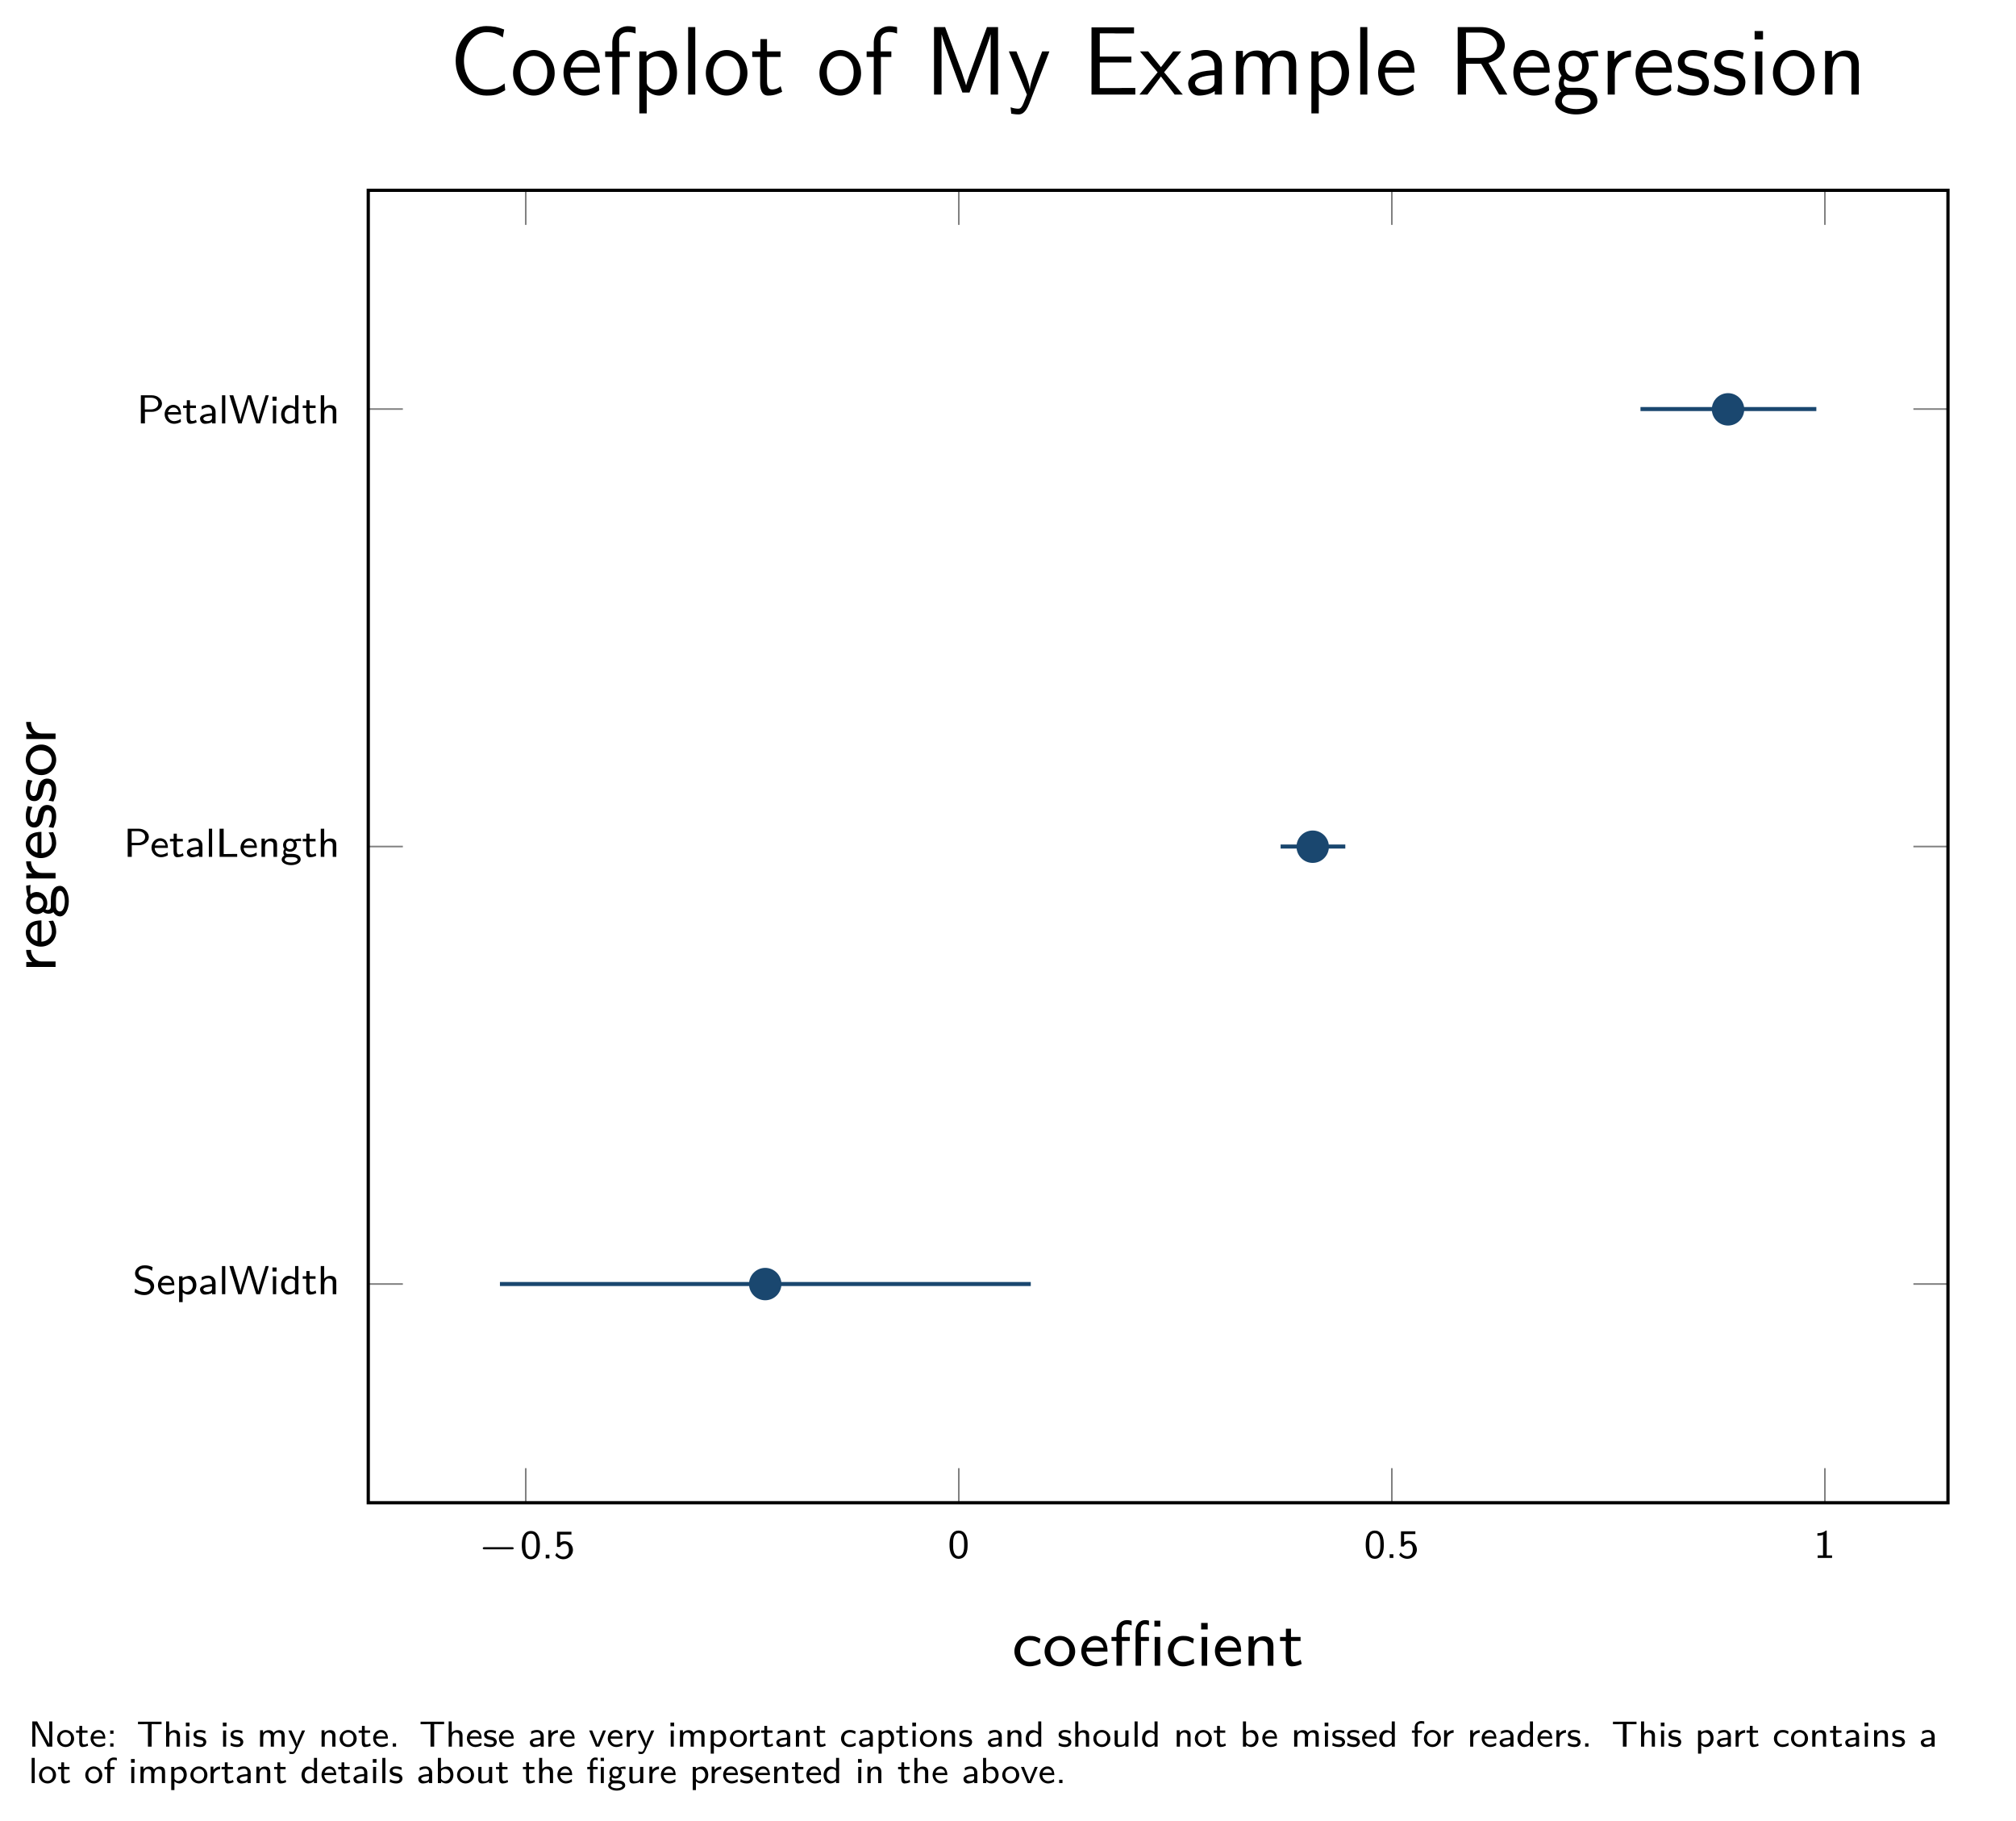 <?xml version="1.0" encoding="UTF-8"?>
<svg xmlns="http://www.w3.org/2000/svg" xmlns:xlink="http://www.w3.org/1999/xlink" width="247.437pt" height="223.512pt" viewBox="0 0 247.437 223.512" version="1.2">
<defs>
<g>
<symbol overflow="visible" id="glyph0-0">
<path style="stroke:none;" d=""/>
</symbol>
<symbol overflow="visible" id="glyph0-1">
<path style="stroke:none;" d="M 4.375 -1.109 C 4.453 -1.109 4.594 -1.109 4.594 -1.234 C 4.594 -1.375 4.453 -1.375 4.375 -1.375 L 1.016 -1.375 C 0.922 -1.375 0.797 -1.375 0.797 -1.234 C 0.797 -1.109 0.922 -1.109 1.016 -1.109 Z M 4.375 -1.109 "/>
</symbol>
<symbol overflow="visible" id="glyph1-0">
<path style="stroke:none;" d=""/>
</symbol>
<symbol overflow="visible" id="glyph1-1">
<path style="stroke:none;" d="M 2.422 -1.609 C 2.422 -1.859 2.422 -2.438 2.188 -2.844 C 1.938 -3.297 1.562 -3.359 1.312 -3.359 C 1.094 -3.359 0.703 -3.297 0.453 -2.859 C 0.219 -2.469 0.203 -1.922 0.203 -1.609 C 0.203 -1.25 0.234 -0.797 0.438 -0.422 C 0.656 -0.016 1.031 0.109 1.312 0.109 C 1.812 0.109 2.094 -0.188 2.234 -0.5 C 2.406 -0.844 2.422 -1.312 2.422 -1.609 Z M 2 -1.672 C 2 -1.344 2 -0.984 1.875 -0.656 C 1.734 -0.297 1.484 -0.219 1.312 -0.219 C 1.109 -0.219 0.875 -0.344 0.75 -0.703 C 0.641 -1 0.641 -1.312 0.641 -1.672 C 0.641 -2.141 0.641 -3.031 1.312 -3.031 C 2 -3.031 2 -2.141 2 -1.672 Z M 2 -1.672 "/>
</symbol>
<symbol overflow="visible" id="glyph1-2">
<path style="stroke:none;" d="M 0.953 0 L 0.953 -0.453 L 0.5 -0.453 L 0.5 0 Z M 0.953 0 "/>
</symbol>
<symbol overflow="visible" id="glyph1-3">
<path style="stroke:none;" d="M 2.375 -1.016 C 2.375 -1.625 1.906 -2.109 1.359 -2.109 C 1.156 -2.109 0.969 -2.047 0.812 -1.922 L 0.812 -2.922 L 2.188 -2.922 L 2.188 -3.266 L 0.422 -3.266 L 0.422 -1.406 L 0.781 -1.406 C 0.906 -1.672 1.141 -1.781 1.359 -1.781 C 1.562 -1.781 1.875 -1.656 1.875 -1.016 C 1.875 -0.375 1.453 -0.219 1.203 -0.219 C 0.875 -0.219 0.562 -0.391 0.391 -0.688 L 0.203 -0.375 C 0.438 -0.078 0.812 0.109 1.203 0.109 C 1.859 0.109 2.375 -0.406 2.375 -1.016 Z M 2.375 -1.016 "/>
</symbol>
<symbol overflow="visible" id="glyph1-4">
<path style="stroke:none;" d="M 2.25 0 L 2.25 -0.312 L 1.594 -0.312 L 1.594 -3.359 L 1.484 -3.359 C 1.156 -3.062 0.75 -3.047 0.453 -3.031 L 0.453 -2.719 C 0.656 -2.734 0.906 -2.734 1.141 -2.844 L 1.141 -0.312 L 0.484 -0.312 L 0.484 0 Z M 2.25 0 "/>
</symbol>
<symbol overflow="visible" id="glyph1-5">
<path style="stroke:none;" d="M 2.641 -0.953 C 2.641 -1.359 2.406 -1.578 2.297 -1.688 C 2.094 -1.891 1.859 -1.953 1.484 -2.031 C 1.172 -2.109 1.016 -2.141 0.906 -2.266 C 0.828 -2.328 0.719 -2.438 0.719 -2.625 C 0.719 -2.906 1 -3.188 1.484 -3.188 C 1.859 -3.188 2.125 -3.078 2.375 -2.859 L 2.453 -3.312 C 2.141 -3.469 1.859 -3.547 1.484 -3.547 C 0.734 -3.547 0.297 -3.047 0.297 -2.562 C 0.297 -2.359 0.359 -2.125 0.594 -1.891 C 0.812 -1.688 1.047 -1.641 1.359 -1.562 C 1.781 -1.469 1.891 -1.453 2.031 -1.297 C 2.125 -1.203 2.203 -1.062 2.203 -0.891 C 2.203 -0.594 1.922 -0.266 1.453 -0.266 C 1.156 -0.266 0.703 -0.359 0.312 -0.688 L 0.234 -0.234 C 0.484 -0.094 0.891 0.109 1.453 0.109 C 2.141 0.109 2.641 -0.391 2.641 -0.953 Z M 2.641 -0.953 "/>
</symbol>
<symbol overflow="visible" id="glyph1-6">
<path style="stroke:none;" d="M 2.188 -1.094 C 2.188 -1.312 2.156 -1.656 1.969 -1.938 C 1.781 -2.188 1.484 -2.281 1.25 -2.281 C 0.641 -2.281 0.172 -1.75 0.172 -1.125 C 0.172 -0.484 0.672 0.047 1.328 0.047 C 1.609 0.047 1.906 -0.031 2.172 -0.188 L 2.141 -0.547 C 1.859 -0.344 1.547 -0.281 1.328 -0.281 C 0.906 -0.281 0.578 -0.625 0.562 -1.094 Z M 1.891 -1.391 L 0.594 -1.391 C 0.703 -1.781 1 -1.953 1.25 -1.953 C 1.469 -1.953 1.781 -1.844 1.891 -1.391 Z M 1.891 -1.391 "/>
</symbol>
<symbol overflow="visible" id="glyph1-7">
<path style="stroke:none;" d="M 2.547 -1.109 C 2.547 -1.703 2.219 -2.25 1.719 -2.25 C 1.5 -2.25 1.125 -2.188 0.844 -1.969 L 0.844 -2.203 L 0.422 -2.203 L 0.422 0.969 L 0.859 0.969 L 0.859 -0.234 C 1.125 0 1.406 0.047 1.562 0.047 C 2.094 0.047 2.547 -0.453 2.547 -1.109 Z M 2.109 -1.109 C 2.109 -0.609 1.734 -0.281 1.344 -0.281 C 1.281 -0.281 1.156 -0.281 1.031 -0.391 C 0.875 -0.5 0.859 -0.578 0.859 -0.672 L 0.859 -1.656 C 0.969 -1.781 1.156 -1.906 1.406 -1.906 C 1.797 -1.906 2.109 -1.547 2.109 -1.109 Z M 2.109 -1.109 "/>
</symbol>
<symbol overflow="visible" id="glyph1-8">
<path style="stroke:none;" d="M 2.172 0 L 2.172 -1.438 C 2.172 -1.938 1.781 -2.281 1.281 -2.281 C 0.969 -2.281 0.734 -2.219 0.453 -2.062 L 0.484 -1.703 C 0.656 -1.812 0.891 -1.969 1.281 -1.969 C 1.5 -1.969 1.734 -1.797 1.734 -1.422 L 1.734 -1.234 C 1 -1.203 0.266 -1.047 0.266 -0.594 C 0.266 -0.344 0.438 0.047 0.875 0.047 C 1.094 0.047 1.484 0 1.75 -0.188 L 1.75 0 Z M 1.734 -0.703 C 1.734 -0.609 1.734 -0.484 1.562 -0.375 C 1.406 -0.281 1.203 -0.281 1.156 -0.281 C 0.875 -0.281 0.672 -0.406 0.672 -0.594 C 0.672 -0.906 1.516 -0.938 1.734 -0.953 Z M 1.734 -0.703 "/>
</symbol>
<symbol overflow="visible" id="glyph1-9">
<path style="stroke:none;" d="M 0.828 0 L 0.828 -3.453 L 0.422 -3.453 L 0.422 0 Z M 0.828 0 "/>
</symbol>
<symbol overflow="visible" id="glyph1-10">
<path style="stroke:none;" d="M 4.906 -3.453 L 4.516 -3.453 L 4.031 -1.891 C 4 -1.781 3.656 -0.672 3.625 -0.391 L 3.609 -0.391 C 3.594 -0.656 3.234 -1.812 3.219 -1.844 L 2.719 -3.453 L 2.312 -3.453 L 1.844 -1.953 C 1.781 -1.781 1.453 -0.719 1.422 -0.406 C 1.391 -0.703 1.031 -1.891 1.016 -1.953 L 0.547 -3.453 L 0.078 -3.453 L 1.156 0 L 1.578 0 L 2.094 -1.672 L 2.328 -2.5 C 2.406 -2.75 2.453 -2.922 2.469 -3.047 C 2.5 -2.812 2.625 -2.406 2.719 -2.109 L 3.125 -0.766 L 3.375 0 L 3.828 0 Z M 4.906 -3.453 "/>
</symbol>
<symbol overflow="visible" id="glyph1-11">
<path style="stroke:none;" d="M 0.828 0 L 0.828 -2.203 L 0.422 -2.203 L 0.422 0 Z M 0.875 -2.781 L 0.875 -3.281 L 0.375 -3.281 L 0.375 -2.781 Z M 0.875 -2.781 "/>
</symbol>
<symbol overflow="visible" id="glyph1-12">
<path style="stroke:none;" d="M 2.297 0 L 2.297 -3.453 L 1.891 -3.453 L 1.891 -2 C 1.562 -2.219 1.234 -2.25 1.094 -2.25 C 0.578 -2.25 0.172 -1.734 0.172 -1.109 C 0.172 -0.469 0.578 0.047 1.078 0.047 C 1.391 0.047 1.672 -0.094 1.875 -0.266 L 1.875 0 Z M 1.875 -0.609 C 1.75 -0.406 1.562 -0.281 1.312 -0.281 C 0.969 -0.281 0.609 -0.516 0.609 -1.094 C 0.609 -1.719 1.031 -1.922 1.375 -1.922 C 1.562 -1.922 1.734 -1.844 1.875 -1.672 Z M 1.875 -0.609 "/>
</symbol>
<symbol overflow="visible" id="glyph1-13">
<path style="stroke:none;" d="M 1.766 -0.141 L 1.672 -0.453 C 1.516 -0.328 1.344 -0.297 1.203 -0.297 C 0.984 -0.297 0.938 -0.5 0.938 -0.719 L 0.938 -1.891 L 1.672 -1.891 L 1.672 -2.203 L 0.938 -2.203 L 0.938 -2.844 L 0.547 -2.844 L 0.547 -2.203 L 0.094 -2.203 L 0.094 -1.891 L 0.531 -1.891 L 0.531 -0.641 C 0.531 -0.297 0.625 0.047 0.984 0.047 C 1.344 0.047 1.609 -0.062 1.766 -0.141 Z M 1.766 -0.141 "/>
</symbol>
<symbol overflow="visible" id="glyph1-14">
<path style="stroke:none;" d="M 2.312 0 L 2.312 -1.469 C 2.312 -1.859 2.203 -2.25 1.578 -2.25 C 1.156 -2.25 0.922 -2 0.828 -1.906 L 0.828 -3.453 L 0.406 -3.453 L 0.406 0 L 0.844 0 L 0.844 -1.203 C 0.844 -1.531 0.984 -1.922 1.359 -1.922 C 1.875 -1.922 1.875 -1.578 1.875 -1.438 L 1.875 0 Z M 2.312 0 "/>
</symbol>
<symbol overflow="visible" id="glyph1-15">
<path style="stroke:none;" d="M 3.078 -2.438 C 3.078 -2.969 2.547 -3.453 1.828 -3.453 L 0.484 -3.453 L 0.484 0 L 0.984 0 L 0.984 -1.422 L 1.859 -1.422 C 2.5 -1.422 3.078 -1.875 3.078 -2.438 Z M 2.625 -2.438 C 2.625 -2.031 2.281 -1.719 1.703 -1.719 L 0.969 -1.719 L 0.969 -3.156 L 1.703 -3.156 C 2.266 -3.156 2.625 -2.859 2.625 -2.438 Z M 2.625 -2.438 "/>
</symbol>
<symbol overflow="visible" id="glyph1-16">
<path style="stroke:none;" d="M 2.641 0 L 2.641 -0.359 L 1.234 -0.344 L 0.984 -0.344 L 0.984 -3.453 L 0.484 -3.453 L 0.484 0 Z M 2.641 0 "/>
</symbol>
<symbol overflow="visible" id="glyph1-17">
<path style="stroke:none;" d="M 2.312 0 L 2.312 -1.469 C 2.312 -1.859 2.203 -2.25 1.578 -2.25 C 1.297 -2.25 1.031 -2.141 0.812 -1.875 L 0.812 -2.234 L 0.406 -2.234 L 0.406 0 L 0.844 0 L 0.844 -1.203 C 0.844 -1.531 0.984 -1.922 1.359 -1.922 C 1.875 -1.922 1.875 -1.578 1.875 -1.438 L 1.875 0 Z M 2.312 0 "/>
</symbol>
<symbol overflow="visible" id="glyph1-18">
<path style="stroke:none;" d="M 2.562 -1.922 L 2.5 -2.25 C 2.391 -2.25 2.062 -2.25 1.672 -2.109 C 1.484 -2.219 1.312 -2.25 1.172 -2.25 C 0.688 -2.25 0.328 -1.875 0.328 -1.453 C 0.328 -1.266 0.375 -1.094 0.5 -0.953 C 0.422 -0.875 0.359 -0.734 0.359 -0.547 C 0.359 -0.344 0.438 -0.219 0.484 -0.156 C 0.203 0 0.156 0.219 0.156 0.344 C 0.156 0.719 0.672 1.016 1.312 1.016 C 1.969 1.016 2.484 0.719 2.484 0.344 C 2.484 -0.359 1.609 -0.359 1.406 -0.359 L 0.938 -0.359 C 0.859 -0.359 0.641 -0.359 0.641 -0.609 C 0.641 -0.719 0.688 -0.766 0.688 -0.781 C 0.859 -0.672 1.031 -0.625 1.172 -0.625 C 1.656 -0.625 2.016 -1.016 2.016 -1.438 C 2.016 -1.594 1.969 -1.75 1.891 -1.875 C 1.859 -1.906 1.859 -1.922 1.859 -1.922 C 1.859 -1.938 2.156 -1.938 2.188 -1.938 C 2.188 -1.938 2.375 -1.938 2.562 -1.922 Z M 1.641 -1.453 C 1.641 -1.062 1.391 -0.938 1.172 -0.938 C 0.906 -0.938 0.703 -1.109 0.703 -1.438 C 0.703 -1.828 0.953 -1.953 1.172 -1.953 C 1.438 -1.953 1.641 -1.781 1.641 -1.453 Z M 2.109 0.344 C 2.109 0.562 1.734 0.703 1.312 0.703 C 0.906 0.703 0.531 0.562 0.531 0.344 C 0.531 0.328 0.531 0.031 0.922 0.031 L 1.406 0.031 C 1.516 0.031 2.109 0.031 2.109 0.344 Z M 2.109 0.344 "/>
</symbol>
<symbol overflow="visible" id="glyph2-0">
<path style="stroke:none;" d=""/>
</symbol>
<symbol overflow="visible" id="glyph2-1">
<path style="stroke:none;" d="M 3.5 -0.281 L 3.453 -0.859 C 3.062 -0.609 2.625 -0.469 2.141 -0.469 C 1.406 -0.469 0.984 -1.062 0.984 -1.781 C 0.984 -2.391 1.297 -3.109 2.156 -3.109 C 2.703 -3.109 2.953 -2.984 3.359 -2.734 L 3.469 -3.312 C 2.984 -3.547 2.781 -3.656 2.156 -3.656 C 0.969 -3.656 0.281 -2.688 0.281 -1.766 C 0.281 -0.797 1.047 0.078 2.125 0.078 C 2.688 0.078 3.172 -0.094 3.5 -0.281 Z M 3.5 -0.281 "/>
</symbol>
<symbol overflow="visible" id="glyph2-2">
<path style="stroke:none;" d="M 3.984 -1.734 C 3.984 -2.797 3.141 -3.656 2.109 -3.656 C 1.078 -3.656 0.234 -2.781 0.234 -1.734 C 0.234 -0.734 1.078 0.078 2.109 0.078 C 3.141 0.078 3.984 -0.734 3.984 -1.734 Z M 3.281 -1.828 C 3.281 -0.922 2.719 -0.469 2.109 -0.469 C 1.484 -0.469 0.938 -0.938 0.938 -1.828 C 0.938 -2.734 1.516 -3.125 2.109 -3.125 C 2.703 -3.125 3.281 -2.719 3.281 -1.828 Z M 3.281 -1.828 "/>
</symbol>
<symbol overflow="visible" id="glyph2-3">
<path style="stroke:none;" d="M 3.5 -1.734 C 3.5 -2.109 3.453 -2.641 3.156 -3.094 C 2.859 -3.5 2.391 -3.656 2 -3.656 C 1.031 -3.656 0.281 -2.797 0.281 -1.797 C 0.281 -0.766 1.078 0.078 2.125 0.078 C 2.578 0.078 3.062 -0.062 3.469 -0.297 L 3.422 -0.859 C 2.969 -0.547 2.469 -0.453 2.125 -0.453 C 1.438 -0.453 0.922 -1.016 0.891 -1.734 Z M 3.016 -2.219 L 0.953 -2.219 C 1.125 -2.859 1.594 -3.125 2 -3.125 C 2.344 -3.125 2.859 -2.953 3.016 -2.219 Z M 3.016 -2.219 "/>
</symbol>
<symbol overflow="visible" id="glyph2-4">
<path style="stroke:none;" d="M 6.219 -4.812 L 6.219 -5.531 L 5.5 -5.531 L 5.5 -4.812 Z M 6.203 0 L 6.203 -3.531 L 5.531 -3.531 L 5.531 0 Z M 4.828 -3.031 L 4.828 -3.531 L 3.828 -3.531 L 3.828 -4.469 C 3.828 -4.938 4.094 -5.078 4.328 -5.078 C 4.578 -5.078 4.766 -4.984 4.828 -4.938 L 4.828 -5.531 C 4.641 -5.578 4.594 -5.594 4.328 -5.594 C 3.688 -5.594 3.188 -5.031 3.188 -4.234 L 3.188 0 L 3.859 0 L 3.859 -3.031 Z M 2.703 -4.938 L 2.703 -5.516 C 2.609 -5.547 2.375 -5.594 2.109 -5.594 C 1.391 -5.594 0.844 -5.016 0.844 -4.234 L 0.844 -3.531 L 0.234 -3.531 L 0.234 -3.031 L 0.844 -3.031 L 0.844 0 L 1.516 0 L 1.516 -3.031 L 2.484 -3.031 L 2.484 -3.531 L 1.484 -3.531 L 1.484 -4.453 C 1.484 -5 1.891 -5.078 2.109 -5.078 C 2.312 -5.078 2.5 -5.031 2.703 -4.938 Z M 2.703 -4.938 "/>
</symbol>
<symbol overflow="visible" id="glyph2-5">
<path style="stroke:none;" d="M 1.344 0 L 1.344 -3.531 L 0.672 -3.531 L 0.672 0 Z M 1.406 -4.453 L 1.406 -5.25 L 0.609 -5.25 L 0.609 -4.453 Z M 1.406 -4.453 "/>
</symbol>
<symbol overflow="visible" id="glyph2-6">
<path style="stroke:none;" d="M 3.703 0 L 3.703 -2.359 C 3.703 -2.969 3.516 -3.609 2.531 -3.609 C 2.078 -3.609 1.641 -3.422 1.297 -3 L 1.297 -3.594 L 0.656 -3.594 L 0.656 0 L 1.359 0 L 1.359 -1.938 C 1.359 -2.453 1.578 -3.078 2.188 -3.078 C 3 -3.078 3 -2.531 3 -2.297 L 3 0 Z M 3.703 0 "/>
</symbol>
<symbol overflow="visible" id="glyph2-7">
<path style="stroke:none;" d="M 2.812 -0.219 L 2.688 -0.719 C 2.422 -0.531 2.141 -0.469 1.922 -0.469 C 1.578 -0.469 1.5 -0.797 1.5 -1.156 L 1.5 -3.031 L 2.672 -3.031 L 2.672 -3.531 L 1.5 -3.531 L 1.5 -4.547 L 0.875 -4.547 L 0.875 -3.531 L 0.156 -3.531 L 0.156 -3.031 L 0.859 -3.031 L 0.859 -1.016 C 0.859 -0.484 1 0.078 1.562 0.078 C 2.141 0.078 2.578 -0.109 2.812 -0.219 Z M 2.812 -0.219 "/>
</symbol>
<symbol overflow="visible" id="glyph3-0">
<path style="stroke:none;" d=""/>
</symbol>
<symbol overflow="visible" id="glyph3-1">
<path style="stroke:none;" d="M -3.016 -2.766 L -3.609 -2.766 C -3.609 -2.094 -3.281 -1.609 -2.859 -1.281 L -3.594 -1.281 L -3.594 -0.672 L 0 -0.672 L 0 -1.344 L -1.688 -1.344 C -2.547 -1.344 -3.016 -2.062 -3.016 -2.766 Z M -3.016 -2.766 "/>
</symbol>
<symbol overflow="visible" id="glyph3-2">
<path style="stroke:none;" d="M -1.734 -3.5 C -2.109 -3.5 -2.641 -3.453 -3.094 -3.156 C -3.5 -2.859 -3.656 -2.391 -3.656 -2 C -3.656 -1.031 -2.797 -0.281 -1.797 -0.281 C -0.766 -0.281 0.078 -1.078 0.078 -2.125 C 0.078 -2.578 -0.062 -3.062 -0.297 -3.469 L -0.859 -3.422 C -0.547 -2.969 -0.453 -2.469 -0.453 -2.125 C -0.453 -1.438 -1.016 -0.922 -1.734 -0.891 Z M -2.219 -3.016 L -2.219 -0.953 C -2.859 -1.125 -3.125 -1.594 -3.125 -2 C -3.125 -2.344 -2.953 -2.859 -2.219 -3.016 Z M -2.219 -3.016 "/>
</symbol>
<symbol overflow="visible" id="glyph3-3">
<path style="stroke:none;" d="M -3.062 -4.094 L -3.609 -4 C -3.609 -3.828 -3.609 -3.297 -3.375 -2.688 L -3.359 -2.672 C -3.562 -2.391 -3.609 -2.109 -3.609 -1.875 C -3.609 -1.094 -3 -0.516 -2.312 -0.516 C -2.031 -0.516 -1.75 -0.609 -1.531 -0.797 C -1.391 -0.688 -1.172 -0.562 -0.859 -0.562 C -0.562 -0.562 -0.359 -0.688 -0.266 -0.766 C -0.016 -0.328 0.359 -0.234 0.547 -0.234 C 1.156 -0.234 1.625 -1.078 1.625 -2.109 C 1.625 -3.156 1.156 -3.984 0.547 -3.984 C -0.578 -3.984 -0.578 -2.578 -0.578 -2.25 L -0.578 -1.5 C -0.578 -1.375 -0.578 -1.031 -0.984 -1.031 C -1.141 -1.031 -1.219 -1.094 -1.234 -1.094 C -1.062 -1.375 -1.016 -1.656 -1.016 -1.875 C -1.016 -2.641 -1.625 -3.234 -2.312 -3.234 C -2.562 -3.234 -2.797 -3.156 -3 -3.016 C -3.047 -2.984 -3.062 -2.984 -3.062 -2.984 C -3.109 -2.984 -3.109 -3.453 -3.109 -3.5 C -3.109 -3.5 -3.109 -3.812 -3.062 -4.094 Z M -2.312 -2.609 C -1.688 -2.609 -1.5 -2.219 -1.5 -1.875 C -1.5 -1.453 -1.781 -1.125 -2.312 -1.125 C -2.922 -1.125 -3.125 -1.531 -3.125 -1.875 C -3.125 -2.297 -2.844 -2.609 -2.312 -2.609 Z M 0.562 -3.375 C 0.906 -3.375 1.141 -2.781 1.141 -2.109 C 1.141 -1.438 0.906 -0.844 0.562 -0.844 C 0.516 -0.844 0.047 -0.844 0.047 -1.484 L 0.047 -2.25 C 0.047 -2.438 0.047 -3.375 0.562 -3.375 Z M 0.562 -3.375 "/>
</symbol>
<symbol overflow="visible" id="glyph3-4">
<path style="stroke:none;" d="M -1.031 -3.047 C -1.172 -3.047 -1.484 -3.031 -1.797 -2.703 C -2.047 -2.406 -2.109 -2.109 -2.172 -1.734 C -2.266 -1.266 -2.344 -0.906 -2.688 -0.906 C -3.141 -0.906 -3.141 -1.484 -3.141 -1.594 C -3.141 -2.047 -3.047 -2.406 -2.844 -2.797 L -3.406 -2.906 C -3.625 -2.359 -3.656 -1.969 -3.656 -1.672 C -3.656 -1.484 -3.656 -0.281 -2.594 -0.281 C -2.219 -0.281 -2.016 -0.484 -1.922 -0.594 C -1.641 -0.859 -1.578 -1.203 -1.5 -1.625 C -1.422 -2 -1.344 -2.422 -0.969 -2.422 C -0.469 -2.422 -0.469 -1.766 -0.469 -1.656 C -0.469 -1.141 -0.641 -0.672 -0.859 -0.344 L -0.266 -0.234 C -0.141 -0.516 0.078 -1 0.078 -1.656 C 0.078 -2.016 0.031 -2.359 -0.188 -2.656 C -0.406 -2.953 -0.766 -3.047 -1.031 -3.047 Z M -1.031 -3.047 "/>
</symbol>
<symbol overflow="visible" id="glyph3-5">
<path style="stroke:none;" d="M -1.734 -3.984 C -2.797 -3.984 -3.656 -3.141 -3.656 -2.109 C -3.656 -1.078 -2.781 -0.234 -1.734 -0.234 C -0.734 -0.234 0.078 -1.078 0.078 -2.109 C 0.078 -3.141 -0.734 -3.984 -1.734 -3.984 Z M -1.828 -3.281 C -0.922 -3.281 -0.469 -2.719 -0.469 -2.109 C -0.469 -1.484 -0.938 -0.938 -1.828 -0.938 C -2.734 -0.938 -3.125 -1.516 -3.125 -2.109 C -3.125 -2.703 -2.719 -3.281 -1.828 -3.281 Z M -1.828 -3.281 "/>
</symbol>
<symbol overflow="visible" id="glyph4-0">
<path style="stroke:none;" d=""/>
</symbol>
<symbol overflow="visible" id="glyph4-1">
<path style="stroke:none;" d="M 6.859 -0.531 L 6.781 -1.375 C 6.469 -1.125 6.109 -0.891 5.719 -0.766 C 5.344 -0.641 4.938 -0.625 4.531 -0.625 C 3.766 -0.625 3.078 -1.047 2.594 -1.656 C 2.047 -2.359 1.797 -3.25 1.797 -4.141 C 1.797 -5.031 2.047 -5.922 2.594 -6.625 C 3.078 -7.234 3.766 -7.656 4.531 -7.656 C 4.891 -7.656 5.25 -7.625 5.594 -7.516 C 5.938 -7.391 6.266 -7.219 6.562 -7 L 6.734 -7.984 C 6.375 -8.125 6.016 -8.234 5.656 -8.312 C 5.281 -8.375 4.906 -8.406 4.531 -8.406 C 3.5 -8.406 2.547 -7.922 1.891 -7.156 C 1.141 -6.328 0.781 -5.25 0.781 -4.141 C 0.781 -3.047 1.141 -1.953 1.891 -1.125 C 2.547 -0.359 3.5 0.125 4.531 0.125 C 4.938 0.125 5.359 0.109 5.75 0 C 6.156 -0.125 6.516 -0.328 6.859 -0.531 Z M 6.859 -0.531 "/>
</symbol>
<symbol overflow="visible" id="glyph4-2">
<path style="stroke:none;" d="M 5.469 -2.625 C 5.469 -4.234 4.297 -5.469 2.922 -5.469 C 1.516 -5.469 0.359 -4.203 0.359 -2.625 C 0.359 -1.062 1.547 0.125 2.906 0.125 C 4.312 0.125 5.469 -1.078 5.469 -2.625 Z M 4.562 -2.734 C 4.562 -1.281 3.719 -0.625 2.922 -0.625 C 2.062 -0.625 1.266 -1.328 1.266 -2.734 C 1.266 -4.188 2.156 -4.75 2.906 -4.75 C 3.734 -4.75 4.562 -4.141 4.562 -2.734 Z M 4.562 -2.734 "/>
</symbol>
<symbol overflow="visible" id="glyph4-3">
<path style="stroke:none;" d="M 4.859 -2.688 C 4.859 -3.188 4.797 -3.922 4.422 -4.547 C 3.938 -5.375 3.094 -5.469 2.75 -5.469 C 1.469 -5.469 0.391 -4.234 0.391 -2.688 C 0.391 -1.109 1.531 0.125 2.922 0.125 C 3.469 0.125 4.125 -0.031 4.781 -0.516 C 4.781 -0.562 4.75 -0.953 4.75 -0.953 C 4.75 -0.953 4.703 -1.234 4.703 -1.281 C 4 -0.672 3.297 -0.594 2.938 -0.594 C 2.031 -0.594 1.234 -1.422 1.219 -2.688 Z M 4.156 -3.328 L 1.281 -3.328 C 1.484 -4.125 2.047 -4.75 2.75 -4.75 C 3.125 -4.75 3.953 -4.594 4.156 -3.328 Z M 4.156 -3.328 "/>
</symbol>
<symbol overflow="visible" id="glyph4-4">
<path style="stroke:none;" d="M 4.047 -7.484 L 4.047 -8.281 C 3.953 -8.297 3.562 -8.391 3.125 -8.391 C 1.984 -8.391 1.188 -7.516 1.188 -6.359 L 1.188 -5.297 L 0.312 -5.297 L 0.312 -4.609 L 1.188 -4.609 L 1.188 0 L 2.062 0 L 2.062 -4.609 L 3.344 -4.609 L 3.344 -5.297 L 2.031 -5.297 L 2.031 -6.719 C 2.031 -7.531 2.719 -7.672 3.109 -7.672 C 3.531 -7.672 3.906 -7.547 4.047 -7.484 Z M 4.047 -7.484 "/>
</symbol>
<symbol overflow="visible" id="glyph4-5">
<path style="stroke:none;" d="M 5.562 -2.656 C 5.562 -4.094 4.797 -5.406 3.688 -5.406 C 3.188 -5.406 2.438 -5.25 1.812 -4.734 L 1.812 -5.297 L 0.938 -5.297 L 0.938 2.312 L 1.844 2.312 L 1.844 -0.531 C 2.234 -0.172 2.734 0.125 3.391 0.125 C 4.531 0.125 5.562 -1.031 5.562 -2.656 Z M 4.656 -2.641 C 4.656 -1.453 3.828 -0.594 2.938 -0.594 C 2.609 -0.594 2.391 -0.719 2.172 -0.875 C 1.875 -1.141 1.844 -1.359 1.844 -1.547 L 1.844 -4 C 2.109 -4.406 2.562 -4.672 3.047 -4.672 C 3.938 -4.672 4.656 -3.781 4.656 -2.641 Z M 4.656 -2.641 "/>
</symbol>
<symbol overflow="visible" id="glyph4-6">
<path style="stroke:none;" d="M 1.812 0 L 1.812 -8.281 L 0.938 -8.281 L 0.938 0 Z M 1.812 0 "/>
</symbol>
<symbol overflow="visible" id="glyph4-7">
<path style="stroke:none;" d="M 3.891 -0.344 L 3.703 -1.031 C 3.297 -0.672 2.844 -0.625 2.641 -0.625 C 2.109 -0.625 2.031 -1.188 2.031 -1.594 L 2.031 -4.609 L 3.688 -4.609 L 3.688 -5.297 L 2.031 -5.297 L 2.031 -6.812 L 1.219 -6.812 L 1.219 -5.297 L 0.219 -5.297 L 0.219 -4.609 L 1.188 -4.609 L 1.188 -1.391 C 1.188 -0.703 1.344 0.125 2.172 0.125 C 2.969 0.125 3.516 -0.156 3.891 -0.344 Z M 3.891 -0.344 "/>
</symbol>
<symbol overflow="visible" id="glyph4-8">
<path style="stroke:none;" d="M 8.984 0 L 8.984 -8.281 L 7.625 -8.281 L 6.266 -4.609 C 5.656 -2.938 5.188 -1.688 5.062 -1.125 C 5.016 -1.328 4.859 -1.781 4.703 -2.234 C 4.5 -2.891 4.5 -2.906 4.297 -3.391 L 2.484 -8.281 L 1.125 -8.281 L 1.125 0 L 2.047 0 L 2.047 -7.359 L 2.062 -7.359 C 2.234 -6.547 4.156 -1.438 4.609 -0.25 L 5.484 -0.25 C 5.875 -1.281 7.844 -6.469 8.062 -7.375 L 8.078 -7.375 L 8.078 0 Z M 8.984 0 "/>
</symbol>
<symbol overflow="visible" id="glyph4-9">
<path style="stroke:none;" d="M 5.156 -5.297 L 4.266 -5.297 C 3.719 -3.891 2.797 -1.547 2.75 -0.688 L 2.734 -0.688 C 2.688 -1.391 2.047 -2.969 1.953 -3.203 L 1.109 -5.297 L 0.172 -5.297 L 2.391 0 L 1.969 1.078 C 1.703 1.688 1.531 1.734 1.312 1.734 C 1.141 1.734 0.766 1.703 0.391 1.562 L 0.469 2.344 C 0.531 2.344 0.938 2.438 1.312 2.438 C 1.594 2.438 2.156 2.438 2.672 1.125 Z M 5.156 -5.297 "/>
</symbol>
<symbol overflow="visible" id="glyph4-10">
<path style="stroke:none;" d="M 6.453 0 L 6.453 -0.812 L 4.891 -0.812 C 4.75 -0.812 4.609 -0.797 4.453 -0.797 L 2.094 -0.797 L 2.094 -3.938 L 5.969 -3.938 L 5.969 -4.656 L 2.094 -4.656 L 2.094 -7.516 L 3.719 -7.516 C 3.859 -7.516 4 -7.5 4.156 -7.5 L 6.297 -7.5 L 6.297 -8.25 L 1.078 -8.25 L 1.078 0 Z M 6.453 0 "/>
</symbol>
<symbol overflow="visible" id="glyph4-11">
<path style="stroke:none;" d="M 5.328 0 L 3.031 -2.734 L 5.141 -5.297 L 4.141 -5.297 L 2.641 -3.359 L 1.078 -5.297 L 0.062 -5.297 L 2.234 -2.734 L 0 0 L 0.984 0 L 2.641 -2.219 L 4.328 0 Z M 5.328 0 "/>
</symbol>
<symbol overflow="visible" id="glyph4-12">
<path style="stroke:none;" d="M 4.781 0 L 4.781 -3.5 C 4.781 -4.641 3.953 -5.469 2.844 -5.469 C 2.141 -5.469 1.594 -5.312 1.016 -4.969 L 1.078 -4.188 C 1.609 -4.562 2.156 -4.781 2.844 -4.781 C 3.391 -4.781 3.875 -4.344 3.875 -3.469 L 3.875 -2.984 C 3.344 -2.953 2.625 -2.922 1.906 -2.688 C 1.109 -2.406 0.641 -1.969 0.641 -1.375 C 0.641 -0.844 0.953 0.125 1.969 0.125 C 2.625 0.125 3.453 -0.078 3.906 -0.438 L 3.906 0 Z M 3.875 -1.594 C 3.875 -1.359 3.875 -1.078 3.484 -0.828 C 3.156 -0.625 2.75 -0.594 2.578 -0.594 C 1.938 -0.594 1.484 -0.938 1.484 -1.391 C 1.484 -2.188 3.141 -2.375 3.875 -2.375 Z M 3.875 -1.594 "/>
</symbol>
<symbol overflow="visible" id="glyph4-13">
<path style="stroke:none;" d="M 8.312 0 L 8.312 -3.594 C 8.312 -4.406 8.094 -5.406 6.703 -5.406 C 5.688 -5.406 5.125 -4.703 4.953 -4.453 C 4.734 -5.203 4.078 -5.406 3.453 -5.406 C 2.484 -5.406 1.969 -4.781 1.766 -4.531 L 1.766 -5.359 L 0.922 -5.359 L 0.922 0 L 1.828 0 L 1.828 -2.969 C 1.828 -3.75 2.141 -4.703 3 -4.703 C 4.094 -4.703 4.156 -3.953 4.156 -3.5 L 4.156 0 L 5.062 0 L 5.062 -2.969 C 5.062 -3.75 5.375 -4.703 6.25 -4.703 C 7.344 -4.703 7.406 -3.953 7.406 -3.5 L 7.406 0 Z M 8.312 0 "/>
</symbol>
<symbol overflow="visible" id="glyph4-14">
<path style="stroke:none;" d="M 7.172 0 L 4.859 -3.891 C 6.156 -4.25 6.859 -5.156 6.859 -6.047 C 6.859 -7.234 5.578 -8.281 3.906 -8.281 L 1.078 -8.281 L 1.078 0 L 2.094 0 L 2.094 -3.781 L 3.953 -3.781 L 6.156 0 Z M 5.906 -6.047 C 5.906 -5.312 5.266 -4.5 3.766 -4.5 L 2.094 -4.5 L 2.094 -7.609 L 3.766 -7.609 C 5.203 -7.609 5.906 -6.844 5.906 -6.047 Z M 5.906 -6.047 "/>
</symbol>
<symbol overflow="visible" id="glyph4-15">
<path style="stroke:none;" d="M 5.656 -4.688 L 5.531 -5.406 C 5.312 -5.406 4.5 -5.406 3.703 -5.016 C 3.312 -5.359 2.844 -5.406 2.594 -5.406 C 1.562 -5.406 0.734 -4.547 0.734 -3.5 C 0.734 -3.062 0.859 -2.672 1.125 -2.312 C 0.844 -1.938 0.781 -1.578 0.781 -1.281 C 0.781 -0.844 0.938 -0.547 1.078 -0.391 C 0.469 0 0.328 0.516 0.328 0.844 C 0.328 1.719 1.453 2.438 2.906 2.438 C 4.359 2.438 5.516 1.734 5.516 0.828 C 5.516 -0.828 3.578 -0.828 3.094 -0.828 L 2.078 -0.828 C 1.906 -0.828 1.391 -0.828 1.391 -1.469 C 1.391 -1.734 1.438 -1.797 1.516 -1.906 C 1.719 -1.766 2.109 -1.562 2.594 -1.562 C 3.609 -1.562 4.453 -2.406 4.453 -3.5 C 4.453 -3.922 4.297 -4.359 4.062 -4.703 C 4.062 -4.703 4.094 -4.672 4.094 -4.656 C 4.344 -4.672 4.609 -4.703 5.062 -4.703 C 5.094 -4.703 5.359 -4.703 5.656 -4.688 Z M 3.641 -3.5 C 3.641 -2.438 2.969 -2.219 2.594 -2.219 C 2.078 -2.219 1.547 -2.578 1.547 -3.484 C 1.547 -4.547 2.219 -4.75 2.594 -4.75 C 3.109 -4.75 3.641 -4.406 3.641 -3.5 Z M 4.672 0.844 C 4.672 1.391 3.844 1.781 2.922 1.781 C 1.984 1.781 1.156 1.422 1.156 0.828 C 1.156 0.797 1.156 0.031 2.062 0.031 L 3.094 0.031 C 3.359 0.031 4.672 0.031 4.672 0.844 Z M 4.672 0.844 "/>
</symbol>
<symbol overflow="visible" id="glyph4-16">
<path style="stroke:none;" d="M 3.797 -4.609 L 3.797 -5.406 C 2.703 -5.406 2.078 -4.766 1.75 -4.297 L 1.75 -5.359 L 0.938 -5.359 L 0.938 0 L 1.812 0 L 1.812 -2.609 C 1.812 -3.812 2.719 -4.609 3.797 -4.609 Z M 3.797 -4.609 "/>
</symbol>
<symbol overflow="visible" id="glyph4-17">
<path style="stroke:none;" d="M 4.203 -1.516 C 4.203 -2.125 3.828 -2.5 3.781 -2.562 C 3.344 -3.016 2.984 -3.094 2.25 -3.234 C 1.828 -3.312 1.219 -3.438 1.219 -4.031 C 1.219 -4.766 2.047 -4.766 2.203 -4.766 C 2.844 -4.766 3.344 -4.625 3.859 -4.328 L 4 -5.109 C 3.25 -5.453 2.594 -5.469 2.328 -5.469 C 2.047 -5.469 0.391 -5.469 0.391 -3.922 C 0.391 -3.391 0.672 -3.047 0.859 -2.875 C 1.281 -2.5 1.578 -2.438 2.281 -2.297 C 2.688 -2.219 3.375 -2.078 3.375 -1.438 C 3.375 -0.625 2.438 -0.625 2.281 -0.625 C 1.797 -0.625 1.109 -0.75 0.469 -1.219 L 0.328 -0.406 C 0.375 -0.375 1.188 0.125 2.281 0.125 C 3.828 0.125 4.203 -0.812 4.203 -1.516 Z M 4.203 -1.516 "/>
</symbol>
<symbol overflow="visible" id="glyph4-18">
<path style="stroke:none;" d="M 1.812 0 L 1.812 -5.297 L 0.938 -5.297 L 0.938 0 Z M 1.891 -6.766 L 1.891 -7.797 L 0.859 -7.797 L 0.859 -6.766 Z M 1.891 -6.766 "/>
</symbol>
<symbol overflow="visible" id="glyph4-19">
<path style="stroke:none;" d="M 5.062 0 L 5.062 -3.594 C 5.062 -4.312 4.906 -5.406 3.453 -5.406 C 2.797 -5.406 2.219 -5.109 1.766 -4.547 L 1.766 -5.359 L 0.922 -5.359 L 0.922 0 L 1.828 0 L 1.828 -2.969 C 1.828 -3.703 2.094 -4.703 3 -4.703 C 4.109 -4.703 4.156 -3.922 4.156 -3.5 L 4.156 0 Z M 5.062 0 "/>
</symbol>
<symbol overflow="visible" id="glyph5-0">
<path style="stroke:none;" d=""/>
</symbol>
<symbol overflow="visible" id="glyph5-1">
<path style="stroke:none;" d="M 2.906 0 L 2.906 -3.094 L 2.531 -3.094 L 2.531 -0.359 L 2.516 -0.359 L 1.047 -3.094 L 0.453 -3.094 L 0.453 0 L 0.828 0 L 0.828 -2.75 L 2.297 0 Z M 2.906 0 "/>
</symbol>
<symbol overflow="visible" id="glyph5-2">
<path style="stroke:none;" d="M 2.234 -0.984 C 2.234 -1.562 1.766 -2.047 1.188 -2.047 C 0.609 -2.047 0.141 -1.562 0.141 -0.984 C 0.141 -0.406 0.609 0.047 1.188 0.047 C 1.766 0.047 2.234 -0.406 2.234 -0.984 Z M 1.844 -1.031 C 1.844 -0.516 1.531 -0.266 1.188 -0.266 C 0.828 -0.266 0.516 -0.516 0.516 -1.031 C 0.516 -1.531 0.859 -1.75 1.188 -1.75 C 1.516 -1.75 1.844 -1.531 1.844 -1.031 Z M 1.844 -1.031 "/>
</symbol>
<symbol overflow="visible" id="glyph5-3">
<path style="stroke:none;" d="M 1.578 -0.125 L 1.5 -0.406 C 1.359 -0.297 1.203 -0.266 1.078 -0.266 C 0.891 -0.266 0.844 -0.453 0.844 -0.656 L 0.844 -1.703 L 1.5 -1.703 L 1.5 -1.984 L 0.844 -1.984 L 0.844 -2.547 L 0.5 -2.547 L 0.5 -1.984 L 0.094 -1.984 L 0.094 -1.703 L 0.484 -1.703 L 0.484 -0.578 C 0.484 -0.266 0.562 0.047 0.875 0.047 C 1.203 0.047 1.453 -0.062 1.578 -0.125 Z M 1.578 -0.125 "/>
</symbol>
<symbol overflow="visible" id="glyph5-4">
<path style="stroke:none;" d="M 1.969 -0.984 C 1.969 -1.188 1.938 -1.484 1.766 -1.734 C 1.609 -1.969 1.344 -2.047 1.125 -2.047 C 0.578 -2.047 0.156 -1.578 0.156 -1 C 0.156 -0.438 0.609 0.047 1.188 0.047 C 1.453 0.047 1.719 -0.031 1.953 -0.172 L 1.922 -0.484 C 1.672 -0.312 1.391 -0.25 1.203 -0.25 C 0.812 -0.25 0.516 -0.562 0.5 -0.984 Z M 1.688 -1.25 L 0.531 -1.25 C 0.641 -1.609 0.891 -1.75 1.125 -1.75 C 1.312 -1.75 1.609 -1.656 1.688 -1.25 Z M 1.688 -1.25 "/>
</symbol>
<symbol overflow="visible" id="glyph5-5">
<path style="stroke:none;" d="M 0.859 -1.578 L 0.859 -1.984 L 0.453 -1.984 L 0.453 -1.578 Z M 0.859 0 L 0.859 -0.406 L 0.453 -0.406 L 0.453 0 Z M 0.859 0 "/>
</symbol>
<symbol overflow="visible" id="glyph5-6">
<path style="stroke:none;" d="M 3.062 -2.75 L 3.062 -3.062 L 0.172 -3.062 L 0.172 -2.75 L 0.812 -2.75 C 0.859 -2.75 0.922 -2.766 0.969 -2.766 L 1.391 -2.766 L 1.391 0 L 1.844 0 L 1.844 -2.766 L 2.266 -2.766 C 2.312 -2.766 2.375 -2.75 2.422 -2.75 Z M 3.062 -2.75 "/>
</symbol>
<symbol overflow="visible" id="glyph5-7">
<path style="stroke:none;" d="M 2.078 0 L 2.078 -1.328 C 2.078 -1.672 1.969 -2.031 1.422 -2.031 C 1.047 -2.031 0.828 -1.812 0.75 -1.719 L 0.75 -3.094 L 0.375 -3.094 L 0.375 0 L 0.766 0 L 0.766 -1.078 C 0.766 -1.375 0.891 -1.734 1.234 -1.734 C 1.688 -1.734 1.688 -1.422 1.688 -1.297 L 1.688 0 Z M 2.078 0 "/>
</symbol>
<symbol overflow="visible" id="glyph5-8">
<path style="stroke:none;" d="M 0.75 0 L 0.75 -1.984 L 0.375 -1.984 L 0.375 0 Z M 0.797 -2.5 L 0.797 -2.953 L 0.344 -2.953 L 0.344 -2.5 Z M 0.797 -2.5 "/>
</symbol>
<symbol overflow="visible" id="glyph5-9">
<path style="stroke:none;" d="M 1.719 -0.578 C 1.719 -0.656 1.703 -0.828 1.516 -1 C 1.344 -1.156 1.188 -1.188 0.969 -1.219 C 0.703 -1.281 0.5 -1.312 0.5 -1.516 C 0.5 -1.766 0.828 -1.766 0.891 -1.766 C 1.156 -1.766 1.344 -1.719 1.578 -1.594 L 1.625 -1.906 C 1.328 -2.031 1.109 -2.047 0.938 -2.047 C 0.828 -2.047 0.156 -2.047 0.156 -1.453 C 0.156 -1.25 0.266 -1.125 0.328 -1.078 C 0.484 -0.922 0.672 -0.891 0.906 -0.844 C 1.125 -0.797 1.359 -0.75 1.359 -0.547 C 1.359 -0.266 0.984 -0.266 0.922 -0.266 C 0.641 -0.266 0.375 -0.359 0.203 -0.484 L 0.141 -0.156 C 0.281 -0.078 0.562 0.047 0.922 0.047 C 1.125 0.047 1.328 0.016 1.5 -0.109 C 1.656 -0.234 1.719 -0.422 1.719 -0.578 Z M 1.719 -0.578 "/>
</symbol>
<symbol overflow="visible" id="glyph5-10">
<path style="stroke:none;" d="M 3.391 0 L 3.391 -1.328 C 3.391 -1.672 3.297 -2.031 2.75 -2.031 C 2.375 -2.031 2.141 -1.812 2.031 -1.672 C 1.984 -1.781 1.875 -2.031 1.422 -2.031 C 1.172 -2.031 0.922 -1.922 0.734 -1.688 L 0.734 -2.016 L 0.375 -2.016 L 0.375 0 L 0.766 0 L 0.766 -1.078 C 0.766 -1.375 0.891 -1.734 1.234 -1.734 C 1.688 -1.734 1.688 -1.422 1.688 -1.297 L 1.688 0 L 2.078 0 L 2.078 -1.078 C 2.078 -1.375 2.203 -1.734 2.547 -1.734 C 3 -1.734 3 -1.422 3 -1.297 L 3 0 Z M 3.391 0 "/>
</symbol>
<symbol overflow="visible" id="glyph5-11">
<path style="stroke:none;" d="M 2.125 -1.984 L 1.75 -1.984 C 1.391 -1.125 1.141 -0.547 1.125 -0.281 C 1.109 -0.406 1.031 -0.625 0.953 -0.844 C 0.891 -1.016 0.812 -1.203 0.734 -1.375 L 0.453 -1.984 L 0.062 -1.984 L 0.984 0 L 0.828 0.391 C 0.734 0.578 0.672 0.641 0.547 0.641 C 0.531 0.641 0.359 0.641 0.172 0.562 L 0.203 0.875 C 0.234 0.891 0.406 0.906 0.547 0.906 C 0.719 0.906 0.875 0.844 1.062 0.422 Z M 2.125 -1.984 "/>
</symbol>
<symbol overflow="visible" id="glyph5-12">
<path style="stroke:none;" d="M 2.078 0 L 2.078 -1.328 C 2.078 -1.672 1.969 -2.031 1.422 -2.031 C 1.172 -2.031 0.922 -1.922 0.734 -1.688 L 0.734 -2.016 L 0.375 -2.016 L 0.375 0 L 0.766 0 L 0.766 -1.078 C 0.766 -1.375 0.891 -1.734 1.234 -1.734 C 1.688 -1.734 1.688 -1.422 1.688 -1.297 L 1.688 0 Z M 2.078 0 "/>
</symbol>
<symbol overflow="visible" id="glyph5-13">
<path style="stroke:none;" d="M 0.859 0 L 0.859 -0.406 L 0.453 -0.406 L 0.453 0 Z M 0.859 0 "/>
</symbol>
<symbol overflow="visible" id="glyph5-14">
<path style="stroke:none;" d="M 1.953 0 L 1.953 -1.281 C 1.953 -1.75 1.594 -2.047 1.156 -2.047 C 0.875 -2.047 0.656 -2 0.406 -1.859 L 0.438 -1.531 C 0.578 -1.625 0.797 -1.766 1.156 -1.766 C 1.359 -1.766 1.562 -1.625 1.562 -1.281 L 1.562 -1.109 C 0.891 -1.078 0.25 -0.938 0.25 -0.531 C 0.25 -0.297 0.391 0.047 0.797 0.047 C 0.984 0.047 1.344 0 1.578 -0.172 L 1.578 0 Z M 1.562 -0.641 C 1.562 -0.547 1.562 -0.422 1.406 -0.328 C 1.266 -0.25 1.078 -0.25 1.031 -0.25 C 0.797 -0.25 0.609 -0.359 0.609 -0.531 C 0.609 -0.812 1.359 -0.844 1.562 -0.859 Z M 1.562 -0.641 "/>
</symbol>
<symbol overflow="visible" id="glyph5-15">
<path style="stroke:none;" d="M 1.547 -1.703 L 1.547 -2.031 C 1.172 -2.031 0.906 -1.844 0.719 -1.609 L 0.719 -2.016 L 0.375 -2.016 L 0.375 0 L 0.75 0 L 0.75 -0.953 C 0.75 -1.438 1.156 -1.688 1.547 -1.703 Z M 1.547 -1.703 "/>
</symbol>
<symbol overflow="visible" id="glyph5-16">
<path style="stroke:none;" d="M 2.125 -1.984 L 1.766 -1.984 C 1.156 -0.484 1.125 -0.359 1.109 -0.266 L 1.094 -0.266 C 1.062 -0.438 0.938 -0.75 0.797 -1.094 L 0.438 -1.984 L 0.062 -1.984 L 0.891 0 L 1.297 0 Z M 2.125 -1.984 "/>
</symbol>
<symbol overflow="visible" id="glyph5-17">
<path style="stroke:none;" d="M 2.281 -1 C 2.281 -1.531 2 -2.031 1.547 -2.031 C 1.344 -2.031 1.016 -1.969 0.75 -1.766 L 0.75 -1.984 L 0.375 -1.984 L 0.375 0.859 L 0.766 0.859 L 0.766 -0.203 C 1 0 1.266 0.047 1.406 0.047 C 1.891 0.047 2.281 -0.406 2.281 -1 Z M 1.906 -1 C 1.906 -0.547 1.562 -0.25 1.219 -0.25 C 1.156 -0.25 1.031 -0.266 0.922 -0.359 C 0.781 -0.453 0.766 -0.516 0.766 -0.609 L 0.766 -1.484 C 0.875 -1.609 1.047 -1.719 1.266 -1.719 C 1.625 -1.719 1.906 -1.391 1.906 -1 Z M 1.906 -1 "/>
</symbol>
<symbol overflow="visible" id="glyph5-18">
<path style="stroke:none;" d="M 1.969 -0.156 L 1.938 -0.484 C 1.719 -0.344 1.484 -0.266 1.203 -0.266 C 0.797 -0.266 0.547 -0.594 0.547 -1 C 0.547 -1.344 0.734 -1.75 1.219 -1.75 C 1.516 -1.75 1.656 -1.688 1.891 -1.531 L 1.953 -1.859 C 1.688 -2 1.562 -2.047 1.219 -2.047 C 0.547 -2.047 0.156 -1.516 0.156 -0.984 C 0.156 -0.453 0.594 0.047 1.203 0.047 C 1.516 0.047 1.781 -0.047 1.969 -0.156 Z M 1.969 -0.156 "/>
</symbol>
<symbol overflow="visible" id="glyph5-19">
<path style="stroke:none;" d="M 2.062 0 L 2.062 -3.094 L 1.688 -3.094 L 1.688 -1.797 C 1.406 -2 1.109 -2.031 0.984 -2.031 C 0.516 -2.031 0.156 -1.562 0.156 -0.984 C 0.156 -0.422 0.516 0.047 0.969 0.047 C 1.25 0.047 1.516 -0.078 1.688 -0.234 L 1.688 0 Z M 1.688 -0.547 C 1.562 -0.375 1.406 -0.25 1.188 -0.25 C 0.875 -0.25 0.547 -0.469 0.547 -0.984 C 0.547 -1.547 0.922 -1.734 1.234 -1.734 C 1.406 -1.734 1.562 -1.656 1.688 -1.5 Z M 1.688 -0.547 "/>
</symbol>
<symbol overflow="visible" id="glyph5-20">
<path style="stroke:none;" d="M 2.078 0 L 2.078 -1.984 L 1.688 -1.984 L 1.688 -0.688 C 1.688 -0.328 1.391 -0.219 1.125 -0.219 C 0.797 -0.219 0.766 -0.312 0.766 -0.516 L 0.766 -1.984 L 0.375 -1.984 L 0.375 -0.484 C 0.375 -0.094 0.547 0.047 0.859 0.047 C 1.047 0.047 1.438 0.016 1.703 -0.203 L 1.703 0 Z M 2.078 0 "/>
</symbol>
<symbol overflow="visible" id="glyph5-21">
<path style="stroke:none;" d="M 0.75 0 L 0.75 -3.094 L 0.375 -3.094 L 0.375 0 Z M 0.75 0 "/>
</symbol>
<symbol overflow="visible" id="glyph5-22">
<path style="stroke:none;" d="M 2.281 -1 C 2.281 -1.531 1.984 -2.031 1.531 -2.031 C 1.25 -2.031 0.984 -1.938 0.75 -1.781 L 0.75 -3.094 L 0.375 -3.094 L 0.375 0 L 0.766 0 L 0.766 -0.203 C 0.859 -0.125 1.078 0.047 1.406 0.047 C 1.891 0.047 2.281 -0.406 2.281 -1 Z M 1.906 -1 C 1.906 -0.453 1.531 -0.25 1.219 -0.25 C 1.047 -0.25 0.891 -0.328 0.766 -0.531 L 0.766 -1.406 C 0.766 -1.484 0.766 -1.531 0.922 -1.641 C 0.984 -1.672 1.109 -1.734 1.266 -1.734 C 1.562 -1.734 1.906 -1.531 1.906 -1 Z M 1.906 -1 "/>
</symbol>
<symbol overflow="visible" id="glyph5-23">
<path style="stroke:none;" d="M 1.641 -2.781 L 1.641 -3.094 C 1.531 -3.125 1.391 -3.141 1.266 -3.141 C 0.812 -3.141 0.469 -2.812 0.469 -2.375 L 0.469 -1.984 L 0.125 -1.984 L 0.125 -1.703 L 0.469 -1.703 L 0.469 0 L 0.844 0 L 0.844 -1.703 L 1.359 -1.703 L 1.359 -1.984 L 0.828 -1.984 L 0.828 -2.5 C 0.828 -2.812 1.109 -2.844 1.266 -2.844 C 1.359 -2.844 1.484 -2.844 1.641 -2.781 Z M 1.641 -2.781 "/>
</symbol>
<symbol overflow="visible" id="glyph5-24">
<path style="stroke:none;" d="M 2.172 -2.703 L 2.172 -3.109 L 1.766 -3.109 L 1.766 -2.703 Z M 2.156 0 L 2.156 -1.984 L 1.781 -1.984 L 1.781 0 Z M 1.406 -1.703 L 1.406 -1.984 L 0.828 -1.984 L 0.828 -2.5 C 0.828 -2.797 1 -2.844 1.109 -2.844 C 1.188 -2.844 1.297 -2.828 1.406 -2.766 L 1.406 -3.094 C 1.391 -3.109 1.266 -3.141 1.109 -3.141 C 0.766 -3.141 0.469 -2.844 0.469 -2.375 L 0.469 -1.984 L 0.125 -1.984 L 0.125 -1.703 L 0.469 -1.703 L 0.469 0 L 0.844 0 L 0.844 -1.703 Z M 1.406 -1.703 "/>
</symbol>
<symbol overflow="visible" id="glyph5-25">
<path style="stroke:none;" d="M 2.297 -1.719 L 2.25 -2.031 C 2.156 -2.031 1.844 -2.031 1.516 -1.891 L 1.5 -1.891 C 1.344 -2 1.188 -2.031 1.047 -2.031 C 0.609 -2.031 0.297 -1.688 0.297 -1.297 C 0.297 -1.141 0.344 -0.984 0.453 -0.859 C 0.391 -0.781 0.312 -0.656 0.312 -0.484 C 0.312 -0.312 0.391 -0.203 0.422 -0.141 C 0.188 0 0.141 0.203 0.141 0.312 C 0.141 0.641 0.609 0.922 1.188 0.922 C 1.766 0.922 2.234 0.641 2.234 0.312 C 2.234 -0.328 1.453 -0.328 1.266 -0.328 L 0.844 -0.328 C 0.766 -0.328 0.578 -0.328 0.578 -0.547 C 0.578 -0.641 0.609 -0.688 0.609 -0.703 C 0.766 -0.594 0.922 -0.562 1.047 -0.562 C 1.484 -0.562 1.812 -0.906 1.812 -1.297 C 1.812 -1.438 1.781 -1.562 1.688 -1.688 C 1.672 -1.719 1.672 -1.719 1.672 -1.719 C 1.672 -1.75 1.938 -1.75 1.969 -1.75 C 1.969 -1.75 2.141 -1.75 2.297 -1.719 Z M 1.469 -1.297 C 1.469 -0.953 1.25 -0.844 1.047 -0.844 C 0.812 -0.844 0.641 -1 0.641 -1.297 C 0.641 -1.641 0.859 -1.75 1.047 -1.75 C 1.297 -1.75 1.469 -1.594 1.469 -1.297 Z M 1.891 0.312 C 1.891 0.5 1.562 0.641 1.188 0.641 C 0.812 0.641 0.469 0.5 0.469 0.312 C 0.469 0.297 0.469 0.031 0.828 0.031 L 1.266 0.031 C 1.375 0.031 1.891 0.031 1.891 0.312 Z M 1.891 0.312 "/>
</symbol>
</g>
</defs>
<g id="surface1">
<path style="fill:none;stroke-width:0.199;stroke-linecap:butt;stroke-linejoin:miter;stroke:rgb(50%,50%,50%);stroke-opacity:1;stroke-miterlimit:10;" d="M 19.366 0.002 L 19.366 4.254 M 72.624 0.002 L 72.624 4.254 M 125.881 0.002 L 125.881 4.254 M 179.139 0.002 L 179.139 4.254 M 19.366 161.396 L 19.366 157.144 M 72.624 161.396 L 72.624 157.144 M 125.881 161.396 L 125.881 157.144 M 179.139 161.396 L 179.139 157.144 " transform="matrix(0.998,0,0,-0.998,45.201,184.428)"/>
<path style="fill:none;stroke-width:0.199;stroke-linecap:butt;stroke-linejoin:miter;stroke:rgb(50%,50%,50%);stroke-opacity:1;stroke-miterlimit:10;" d="M -0.002 26.899 L 4.254 26.899 M -0.002 80.697 L 4.254 80.697 M -0.002 134.495 L 4.254 134.495 M 194.275 26.899 L 190.023 26.899 M 194.275 80.697 L 190.023 80.697 M 194.275 134.495 L 190.023 134.495 " transform="matrix(0.998,0,0,-0.998,45.201,184.428)"/>
<path style="fill:none;stroke-width:0.399;stroke-linecap:butt;stroke-linejoin:miter;stroke:rgb(0%,0%,0%);stroke-opacity:1;stroke-miterlimit:10;" d="M -0.002 0.002 L -0.002 161.396 L 194.275 161.396 L 194.275 0.002 Z M -0.002 0.002 " transform="matrix(0.998,0,0,-0.998,45.201,184.428)"/>
<g style="fill:rgb(0%,0%,0%);fill-opacity:1;">
  <use xlink:href="#glyph0-1" x="58.457" y="191.253"/>
</g>
<g style="fill:rgb(0%,0%,0%);fill-opacity:1;">
  <use xlink:href="#glyph1-1" x="63.841" y="191.253"/>
  <use xlink:href="#glyph1-2" x="66.481" y="191.253"/>
  <use xlink:href="#glyph1-3" x="67.948" y="191.253"/>
</g>
<g style="fill:rgb(0%,0%,0%);fill-opacity:1;">
  <use xlink:href="#glyph1-1" x="116.338" y="191.201"/>
</g>
<g style="fill:rgb(0%,0%,0%);fill-opacity:1;">
  <use xlink:href="#glyph1-1" x="167.421" y="191.201"/>
  <use xlink:href="#glyph1-2" x="170.062" y="191.201"/>
  <use xlink:href="#glyph1-3" x="171.528" y="191.201"/>
</g>
<g style="fill:rgb(0%,0%,0%);fill-opacity:1;">
  <use xlink:href="#glyph1-4" x="222.611" y="191.201"/>
</g>
<g style="fill:rgb(0%,0%,0%);fill-opacity:1;">
  <use xlink:href="#glyph1-5" x="16.278" y="158.833"/>
  <use xlink:href="#glyph1-6" x="19.212" y="158.833"/>
  <use xlink:href="#glyph1-7" x="21.559" y="158.833"/>
  <use xlink:href="#glyph1-8" x="24.285" y="158.833"/>
  <use xlink:href="#glyph1-9" x="26.822" y="158.833"/>
  <use xlink:href="#glyph1-10" x="28.082" y="158.833"/>
  <use xlink:href="#glyph1-11" x="33.069" y="158.833"/>
  <use xlink:href="#glyph1-12" x="34.329" y="158.833"/>
  <use xlink:href="#glyph1-13" x="37.056" y="158.833"/>
  <use xlink:href="#glyph1-14" x="38.963" y="158.833"/>
</g>
<g style="fill:rgb(0%,0%,0%);fill-opacity:1;">
  <use xlink:href="#glyph1-15" x="15.19" y="105.157"/>
</g>
<g style="fill:rgb(0%,0%,0%);fill-opacity:1;">
  <use xlink:href="#glyph1-6" x="18.42" y="105.157"/>
  <use xlink:href="#glyph1-13" x="20.767" y="105.157"/>
  <use xlink:href="#glyph1-8" x="22.674" y="105.157"/>
  <use xlink:href="#glyph1-9" x="25.21" y="105.157"/>
  <use xlink:href="#glyph1-16" x="26.47" y="105.157"/>
  <use xlink:href="#glyph1-6" x="29.344" y="105.157"/>
  <use xlink:href="#glyph1-17" x="31.69" y="105.157"/>
  <use xlink:href="#glyph1-18" x="34.417" y="105.157"/>
  <use xlink:href="#glyph1-13" x="37.057" y="105.157"/>
  <use xlink:href="#glyph1-14" x="38.964" y="105.157"/>
</g>
<g style="fill:rgb(0%,0%,0%);fill-opacity:1;">
  <use xlink:href="#glyph1-15" x="16.804" y="51.965"/>
</g>
<g style="fill:rgb(0%,0%,0%);fill-opacity:1;">
  <use xlink:href="#glyph1-6" x="20.033" y="51.965"/>
  <use xlink:href="#glyph1-13" x="22.38" y="51.965"/>
  <use xlink:href="#glyph1-8" x="24.287" y="51.965"/>
  <use xlink:href="#glyph1-9" x="26.824" y="51.965"/>
  <use xlink:href="#glyph1-10" x="28.084" y="51.965"/>
  <use xlink:href="#glyph1-11" x="33.071" y="51.965"/>
  <use xlink:href="#glyph1-12" x="34.331" y="51.965"/>
  <use xlink:href="#glyph1-13" x="37.058" y="51.965"/>
  <use xlink:href="#glyph1-14" x="38.965" y="51.965"/>
</g>
<path style="fill:none;stroke-width:0.498;stroke-linecap:butt;stroke-linejoin:miter;stroke:rgb(10.196%,27.843%,43.529%);stroke-opacity:1;stroke-miterlimit:10;" d="M 16.191 26.899 L 81.476 26.899 " transform="matrix(0.998,0,0,-0.998,45.201,184.428)"/>
<path style=" stroke:none;fill-rule:nonzero;fill:rgb(10.196%,27.843%,43.529%);fill-opacity:1;" d="M 95.91 157.59 C 95.91 156.492 95.02 155.602 93.922 155.602 C 92.824 155.602 91.934 156.492 91.934 157.59 C 91.934 158.688 92.824 159.578 93.922 159.578 C 95.02 159.578 95.91 158.688 95.91 157.59 Z M 95.91 157.59 "/>
<path style="fill:none;stroke-width:0.498;stroke-linecap:butt;stroke-linejoin:miter;stroke:rgb(10.196%,27.843%,43.529%);stroke-opacity:1;stroke-miterlimit:10;" d="M 112.202 80.697 L 120.158 80.697 " transform="matrix(0.998,0,0,-0.998,45.201,184.428)"/>
<path style=" stroke:none;fill-rule:nonzero;fill:rgb(10.196%,27.843%,43.529%);fill-opacity:1;" d="M 163.105 103.914 C 163.105 102.816 162.215 101.926 161.117 101.926 C 160.02 101.926 159.129 102.816 159.129 103.914 C 159.129 105.012 160.02 105.902 161.117 105.902 C 162.215 105.902 163.105 105.012 163.105 103.914 Z M 163.105 103.914 "/>
<path style="fill:none;stroke-width:0.498;stroke-linecap:butt;stroke-linejoin:miter;stroke:rgb(10.196%,27.843%,43.529%);stroke-opacity:1;stroke-miterlimit:10;" d="M 156.459 134.495 L 178.086 134.495 " transform="matrix(0.998,0,0,-0.998,45.201,184.428)"/>
<path style=" stroke:none;fill-rule:nonzero;fill:rgb(10.196%,27.843%,43.529%);fill-opacity:1;" d="M 214.082 50.238 C 214.082 49.141 213.191 48.25 212.094 48.25 C 210.996 48.25 210.105 49.141 210.105 50.238 C 210.105 51.336 210.996 52.227 212.094 52.227 C 213.191 52.227 214.082 51.336 214.082 50.238 Z M 214.082 50.238 "/>
<g style="fill:rgb(0%,0%,0%);fill-opacity:1;">
  <use xlink:href="#glyph2-1" x="124.223" y="204.428"/>
  <use xlink:href="#glyph2-2" x="127.978" y="204.428"/>
</g>
<g style="fill:rgb(0%,0%,0%);fill-opacity:1;">
  <use xlink:href="#glyph2-3" x="132.434" y="204.428"/>
  <use xlink:href="#glyph2-4" x="136.189" y="204.428"/>
  <use xlink:href="#glyph2-1" x="143.064" y="204.428"/>
  <use xlink:href="#glyph2-5" x="146.819" y="204.428"/>
  <use xlink:href="#glyph2-3" x="148.835" y="204.428"/>
  <use xlink:href="#glyph2-6" x="152.59" y="204.428"/>
  <use xlink:href="#glyph2-7" x="156.952" y="204.428"/>
</g>
<g style="fill:rgb(0%,0%,0%);fill-opacity:1;">
  <use xlink:href="#glyph3-1" x="6.819" y="119.344"/>
  <use xlink:href="#glyph3-2" x="6.819" y="116.459"/>
  <use xlink:href="#glyph3-3" x="6.819" y="112.704"/>
  <use xlink:href="#glyph3-1" x="6.819" y="108.479"/>
  <use xlink:href="#glyph3-2" x="6.819" y="105.594"/>
  <use xlink:href="#glyph3-4" x="6.819" y="101.839"/>
  <use xlink:href="#glyph3-4" x="6.819" y="98.6"/>
  <use xlink:href="#glyph3-5" x="6.819" y="95.361"/>
</g>
<g style="fill:rgb(0%,0%,0%);fill-opacity:1;">
  <use xlink:href="#glyph3-1" x="6.819" y="91.367"/>
</g>
<g style="fill:rgb(0%,0%,0%);fill-opacity:1;">
  <use xlink:href="#glyph4-1" x="55.148" y="11.606"/>
  <use xlink:href="#glyph4-2" x="62.61" y="11.606"/>
</g>
<g style="fill:rgb(0%,0%,0%);fill-opacity:1;">
  <use xlink:href="#glyph4-3" x="68.772" y="11.606"/>
  <use xlink:href="#glyph4-4" x="73.963" y="11.606"/>
  <use xlink:href="#glyph4-5" x="77.532" y="11.606"/>
  <use xlink:href="#glyph4-6" x="83.523" y="11.606"/>
  <use xlink:href="#glyph4-2" x="86.27" y="11.606"/>
  <use xlink:href="#glyph4-7" x="92.11" y="11.606"/>
</g>
<g style="fill:rgb(0%,0%,0%);fill-opacity:1;">
  <use xlink:href="#glyph4-2" x="100.216" y="11.606"/>
  <use xlink:href="#glyph4-4" x="106.056" y="11.606"/>
</g>
<g style="fill:rgb(0%,0%,0%);fill-opacity:1;">
  <use xlink:href="#glyph4-8" x="113.514" y="11.606"/>
  <use xlink:href="#glyph4-9" x="123.647" y="11.606"/>
</g>
<g style="fill:rgb(0%,0%,0%);fill-opacity:1;">
  <use xlink:href="#glyph4-10" x="132.89" y="11.606"/>
  <use xlink:href="#glyph4-11" x="139.847" y="11.606"/>
  <use xlink:href="#glyph4-12" x="145.19" y="11.606"/>
  <use xlink:href="#glyph4-13" x="150.782" y="11.606"/>
  <use xlink:href="#glyph4-5" x="160.018" y="11.606"/>
  <use xlink:href="#glyph4-6" x="166.009" y="11.606"/>
  <use xlink:href="#glyph4-3" x="168.756" y="11.606"/>
</g>
<g style="fill:rgb(0%,0%,0%);fill-opacity:1;">
  <use xlink:href="#glyph4-14" x="177.836" y="11.606"/>
  <use xlink:href="#glyph4-3" x="185.353" y="11.606"/>
  <use xlink:href="#glyph4-15" x="190.544" y="11.606"/>
  <use xlink:href="#glyph4-16" x="196.384" y="11.606"/>
  <use xlink:href="#glyph4-3" x="200.352" y="11.606"/>
  <use xlink:href="#glyph4-17" x="205.543" y="11.606"/>
  <use xlink:href="#glyph4-17" x="210.02" y="11.606"/>
  <use xlink:href="#glyph4-18" x="214.496" y="11.606"/>
  <use xlink:href="#glyph4-2" x="217.243" y="11.606"/>
  <use xlink:href="#glyph4-19" x="223.083" y="11.606"/>
</g>
<g style="fill:rgb(0%,0%,0%);fill-opacity:1;">
  <use xlink:href="#glyph5-1" x="3.512" y="214.36"/>
  <use xlink:href="#glyph5-2" x="6.867" y="214.36"/>
  <use xlink:href="#glyph5-3" x="9.243" y="214.36"/>
  <use xlink:href="#glyph5-4" x="10.96" y="214.36"/>
  <use xlink:href="#glyph5-5" x="13.072" y="214.36"/>
</g>
<g style="fill:rgb(0%,0%,0%);fill-opacity:1;">
  <use xlink:href="#glyph5-6" x="16.767" y="214.36"/>
  <use xlink:href="#glyph5-7" x="20.013" y="214.36"/>
  <use xlink:href="#glyph5-8" x="22.467" y="214.36"/>
  <use xlink:href="#glyph5-9" x="23.601" y="214.36"/>
</g>
<g style="fill:rgb(0%,0%,0%);fill-opacity:1;">
  <use xlink:href="#glyph5-8" x="27.006" y="214.36"/>
  <use xlink:href="#glyph5-9" x="28.14" y="214.36"/>
</g>
<g style="fill:rgb(0%,0%,0%);fill-opacity:1;">
  <use xlink:href="#glyph5-10" x="31.545" y="214.36"/>
  <use xlink:href="#glyph5-11" x="35.32" y="214.36"/>
</g>
<g style="fill:rgb(0%,0%,0%);fill-opacity:1;">
  <use xlink:href="#glyph5-12" x="39.093" y="214.36"/>
  <use xlink:href="#glyph5-2" x="41.547" y="214.36"/>
  <use xlink:href="#glyph5-3" x="43.923" y="214.36"/>
  <use xlink:href="#glyph5-4" x="45.64" y="214.36"/>
  <use xlink:href="#glyph5-13" x="47.752" y="214.36"/>
</g>
<g style="fill:rgb(0%,0%,0%);fill-opacity:1;">
  <use xlink:href="#glyph5-6" x="51.447" y="214.36"/>
  <use xlink:href="#glyph5-7" x="54.693" y="214.36"/>
  <use xlink:href="#glyph5-4" x="57.147" y="214.36"/>
  <use xlink:href="#glyph5-9" x="59.259" y="214.36"/>
  <use xlink:href="#glyph5-4" x="61.081" y="214.36"/>
</g>
<g style="fill:rgb(0%,0%,0%);fill-opacity:1;">
  <use xlink:href="#glyph5-14" x="64.781" y="214.36"/>
</g>
<g style="fill:rgb(0%,0%,0%);fill-opacity:1;">
  <use xlink:href="#glyph5-15" x="66.934" y="214.36"/>
  <use xlink:href="#glyph5-4" x="68.557" y="214.36"/>
</g>
<g style="fill:rgb(0%,0%,0%);fill-opacity:1;">
  <use xlink:href="#glyph5-16" x="72.248" y="214.36"/>
  <use xlink:href="#glyph5-4" x="74.438" y="214.36"/>
  <use xlink:href="#glyph5-15" x="76.55" y="214.36"/>
  <use xlink:href="#glyph5-11" x="78.173" y="214.36"/>
</g>
<g style="fill:rgb(0%,0%,0%);fill-opacity:1;">
  <use xlink:href="#glyph5-8" x="81.947" y="214.36"/>
  <use xlink:href="#glyph5-10" x="83.081" y="214.36"/>
  <use xlink:href="#glyph5-17" x="86.855" y="214.36"/>
</g>
<g style="fill:rgb(0%,0%,0%);fill-opacity:1;">
  <use xlink:href="#glyph5-2" x="89.443" y="214.36"/>
</g>
<g style="fill:rgb(0%,0%,0%);fill-opacity:1;">
  <use xlink:href="#glyph5-15" x="91.69" y="214.36"/>
  <use xlink:href="#glyph5-3" x="93.313" y="214.36"/>
  <use xlink:href="#glyph5-14" x="95.029" y="214.36"/>
  <use xlink:href="#glyph5-12" x="97.312" y="214.36"/>
  <use xlink:href="#glyph5-3" x="99.766" y="214.36"/>
</g>
<g style="fill:rgb(0%,0%,0%);fill-opacity:1;">
  <use xlink:href="#glyph5-18" x="103.066" y="214.36"/>
  <use xlink:href="#glyph5-14" x="105.178" y="214.36"/>
  <use xlink:href="#glyph5-17" x="107.461" y="214.36"/>
  <use xlink:href="#glyph5-3" x="109.915" y="214.36"/>
  <use xlink:href="#glyph5-8" x="111.631" y="214.36"/>
  <use xlink:href="#glyph5-2" x="112.765" y="214.36"/>
  <use xlink:href="#glyph5-12" x="115.141" y="214.36"/>
  <use xlink:href="#glyph5-9" x="117.595" y="214.36"/>
</g>
<g style="fill:rgb(0%,0%,0%);fill-opacity:1;">
  <use xlink:href="#glyph5-14" x="121.001" y="214.36"/>
  <use xlink:href="#glyph5-12" x="123.284" y="214.36"/>
  <use xlink:href="#glyph5-19" x="125.738" y="214.36"/>
</g>
<g style="fill:rgb(0%,0%,0%);fill-opacity:1;">
  <use xlink:href="#glyph5-9" x="129.775" y="214.36"/>
  <use xlink:href="#glyph5-7" x="131.597" y="214.36"/>
  <use xlink:href="#glyph5-2" x="134.051" y="214.36"/>
  <use xlink:href="#glyph5-20" x="136.427" y="214.36"/>
  <use xlink:href="#glyph5-21" x="138.881" y="214.36"/>
  <use xlink:href="#glyph5-19" x="140.015" y="214.36"/>
</g>
<g style="fill:rgb(0%,0%,0%);fill-opacity:1;">
  <use xlink:href="#glyph5-12" x="144.052" y="214.36"/>
  <use xlink:href="#glyph5-2" x="146.506" y="214.36"/>
  <use xlink:href="#glyph5-3" x="148.883" y="214.36"/>
</g>
<g style="fill:rgb(0%,0%,0%);fill-opacity:1;">
  <use xlink:href="#glyph5-22" x="152.182" y="214.36"/>
</g>
<g style="fill:rgb(0%,0%,0%);fill-opacity:1;">
  <use xlink:href="#glyph5-4" x="154.771" y="214.36"/>
</g>
<g style="fill:rgb(0%,0%,0%);fill-opacity:1;">
  <use xlink:href="#glyph5-10" x="158.466" y="214.36"/>
  <use xlink:href="#glyph5-8" x="162.24" y="214.36"/>
  <use xlink:href="#glyph5-9" x="163.374" y="214.36"/>
  <use xlink:href="#glyph5-9" x="165.196" y="214.36"/>
  <use xlink:href="#glyph5-4" x="167.018" y="214.36"/>
  <use xlink:href="#glyph5-19" x="169.13" y="214.36"/>
</g>
<g style="fill:rgb(0%,0%,0%);fill-opacity:1;">
  <use xlink:href="#glyph5-23" x="173.168" y="214.36"/>
  <use xlink:href="#glyph5-2" x="174.62" y="214.36"/>
</g>
<g style="fill:rgb(0%,0%,0%);fill-opacity:1;">
  <use xlink:href="#glyph5-15" x="176.867" y="214.36"/>
</g>
<g style="fill:rgb(0%,0%,0%);fill-opacity:1;">
  <use xlink:href="#glyph5-15" x="180.069" y="214.36"/>
</g>
<g style="fill:rgb(0%,0%,0%);fill-opacity:1;">
  <use xlink:href="#glyph5-4" x="181.696" y="214.36"/>
  <use xlink:href="#glyph5-14" x="183.808" y="214.36"/>
  <use xlink:href="#glyph5-19" x="186.091" y="214.36"/>
  <use xlink:href="#glyph5-4" x="188.545" y="214.36"/>
  <use xlink:href="#glyph5-15" x="190.657" y="214.36"/>
  <use xlink:href="#glyph5-9" x="192.28" y="214.36"/>
  <use xlink:href="#glyph5-13" x="194.102" y="214.36"/>
</g>
<g style="fill:rgb(0%,0%,0%);fill-opacity:1;">
  <use xlink:href="#glyph5-6" x="197.797" y="214.36"/>
  <use xlink:href="#glyph5-7" x="201.043" y="214.36"/>
  <use xlink:href="#glyph5-8" x="203.497" y="214.36"/>
  <use xlink:href="#glyph5-9" x="204.631" y="214.36"/>
</g>
<g style="fill:rgb(0%,0%,0%);fill-opacity:1;">
  <use xlink:href="#glyph5-17" x="208.036" y="214.36"/>
  <use xlink:href="#glyph5-14" x="210.49" y="214.36"/>
</g>
<g style="fill:rgb(0%,0%,0%);fill-opacity:1;">
  <use xlink:href="#glyph5-15" x="212.648" y="214.36"/>
  <use xlink:href="#glyph5-3" x="214.271" y="214.36"/>
</g>
<g style="fill:rgb(0%,0%,0%);fill-opacity:1;">
  <use xlink:href="#glyph5-18" x="217.566" y="214.36"/>
  <use xlink:href="#glyph5-2" x="219.678" y="214.36"/>
  <use xlink:href="#glyph5-12" x="222.054" y="214.36"/>
  <use xlink:href="#glyph5-3" x="224.508" y="214.36"/>
  <use xlink:href="#glyph5-14" x="226.225" y="214.36"/>
  <use xlink:href="#glyph5-8" x="228.508" y="214.36"/>
  <use xlink:href="#glyph5-12" x="229.642" y="214.36"/>
  <use xlink:href="#glyph5-9" x="232.095" y="214.36"/>
</g>
<g style="fill:rgb(0%,0%,0%);fill-opacity:1;">
  <use xlink:href="#glyph5-14" x="235.501" y="214.36"/>
</g>
<g style="fill:rgb(0%,0%,0%);fill-opacity:1;">
  <use xlink:href="#glyph5-21" x="3.512" y="218.832"/>
  <use xlink:href="#glyph5-2" x="4.646" y="218.832"/>
  <use xlink:href="#glyph5-3" x="7.022" y="218.832"/>
</g>
<g style="fill:rgb(0%,0%,0%);fill-opacity:1;">
  <use xlink:href="#glyph5-2" x="10.322" y="218.832"/>
  <use xlink:href="#glyph5-23" x="12.699" y="218.832"/>
</g>
<g style="fill:rgb(0%,0%,0%);fill-opacity:1;">
  <use xlink:href="#glyph5-8" x="15.735" y="218.832"/>
  <use xlink:href="#glyph5-10" x="16.868" y="218.832"/>
  <use xlink:href="#glyph5-17" x="20.643" y="218.832"/>
</g>
<g style="fill:rgb(0%,0%,0%);fill-opacity:1;">
  <use xlink:href="#glyph5-2" x="23.226" y="218.832"/>
</g>
<g style="fill:rgb(0%,0%,0%);fill-opacity:1;">
  <use xlink:href="#glyph5-15" x="25.473" y="218.832"/>
  <use xlink:href="#glyph5-3" x="27.096" y="218.832"/>
  <use xlink:href="#glyph5-14" x="28.812" y="218.832"/>
  <use xlink:href="#glyph5-12" x="31.095" y="218.832"/>
  <use xlink:href="#glyph5-3" x="33.549" y="218.832"/>
</g>
<g style="fill:rgb(0%,0%,0%);fill-opacity:1;">
  <use xlink:href="#glyph5-19" x="36.849" y="218.832"/>
  <use xlink:href="#glyph5-4" x="39.303" y="218.832"/>
  <use xlink:href="#glyph5-3" x="41.415" y="218.832"/>
  <use xlink:href="#glyph5-14" x="43.131" y="218.832"/>
  <use xlink:href="#glyph5-8" x="45.414" y="218.832"/>
  <use xlink:href="#glyph5-21" x="46.548" y="218.832"/>
  <use xlink:href="#glyph5-9" x="47.682" y="218.832"/>
</g>
<g style="fill:rgb(0%,0%,0%);fill-opacity:1;">
  <use xlink:href="#glyph5-14" x="51.087" y="218.832"/>
  <use xlink:href="#glyph5-22" x="53.37" y="218.832"/>
</g>
<g style="fill:rgb(0%,0%,0%);fill-opacity:1;">
  <use xlink:href="#glyph5-2" x="55.954" y="218.832"/>
  <use xlink:href="#glyph5-20" x="58.331" y="218.832"/>
  <use xlink:href="#glyph5-3" x="60.784" y="218.832"/>
</g>
<g style="fill:rgb(0%,0%,0%);fill-opacity:1;">
  <use xlink:href="#glyph5-3" x="64.084" y="218.832"/>
  <use xlink:href="#glyph5-7" x="65.8" y="218.832"/>
  <use xlink:href="#glyph5-4" x="68.254" y="218.832"/>
</g>
<g style="fill:rgb(0%,0%,0%);fill-opacity:1;">
  <use xlink:href="#glyph5-24" x="71.954" y="218.832"/>
  <use xlink:href="#glyph5-25" x="74.502" y="218.832"/>
  <use xlink:href="#glyph5-20" x="76.878" y="218.832"/>
  <use xlink:href="#glyph5-15" x="79.332" y="218.832"/>
  <use xlink:href="#glyph5-4" x="80.955" y="218.832"/>
</g>
<g style="fill:rgb(0%,0%,0%);fill-opacity:1;">
  <use xlink:href="#glyph5-17" x="84.651" y="218.832"/>
</g>
<g style="fill:rgb(0%,0%,0%);fill-opacity:1;">
  <use xlink:href="#glyph5-15" x="86.975" y="218.832"/>
  <use xlink:href="#glyph5-4" x="88.598" y="218.832"/>
  <use xlink:href="#glyph5-9" x="90.71" y="218.832"/>
  <use xlink:href="#glyph5-4" x="92.532" y="218.832"/>
  <use xlink:href="#glyph5-12" x="94.644" y="218.832"/>
  <use xlink:href="#glyph5-3" x="97.098" y="218.832"/>
  <use xlink:href="#glyph5-4" x="98.814" y="218.832"/>
  <use xlink:href="#glyph5-19" x="100.926" y="218.832"/>
</g>
<g style="fill:rgb(0%,0%,0%);fill-opacity:1;">
  <use xlink:href="#glyph5-8" x="104.964" y="218.832"/>
  <use xlink:href="#glyph5-12" x="106.097" y="218.832"/>
</g>
<g style="fill:rgb(0%,0%,0%);fill-opacity:1;">
  <use xlink:href="#glyph5-3" x="110.135" y="218.832"/>
  <use xlink:href="#glyph5-7" x="111.851" y="218.832"/>
  <use xlink:href="#glyph5-4" x="114.305" y="218.832"/>
</g>
<g style="fill:rgb(0%,0%,0%);fill-opacity:1;">
  <use xlink:href="#glyph5-14" x="118.001" y="218.832"/>
  <use xlink:href="#glyph5-22" x="120.284" y="218.832"/>
</g>
<g style="fill:rgb(0%,0%,0%);fill-opacity:1;">
  <use xlink:href="#glyph5-2" x="122.867" y="218.832"/>
  <use xlink:href="#glyph5-16" x="125.244" y="218.832"/>
  <use xlink:href="#glyph5-4" x="127.434" y="218.832"/>
  <use xlink:href="#glyph5-13" x="129.546" y="218.832"/>
</g>
</g>
</svg>
